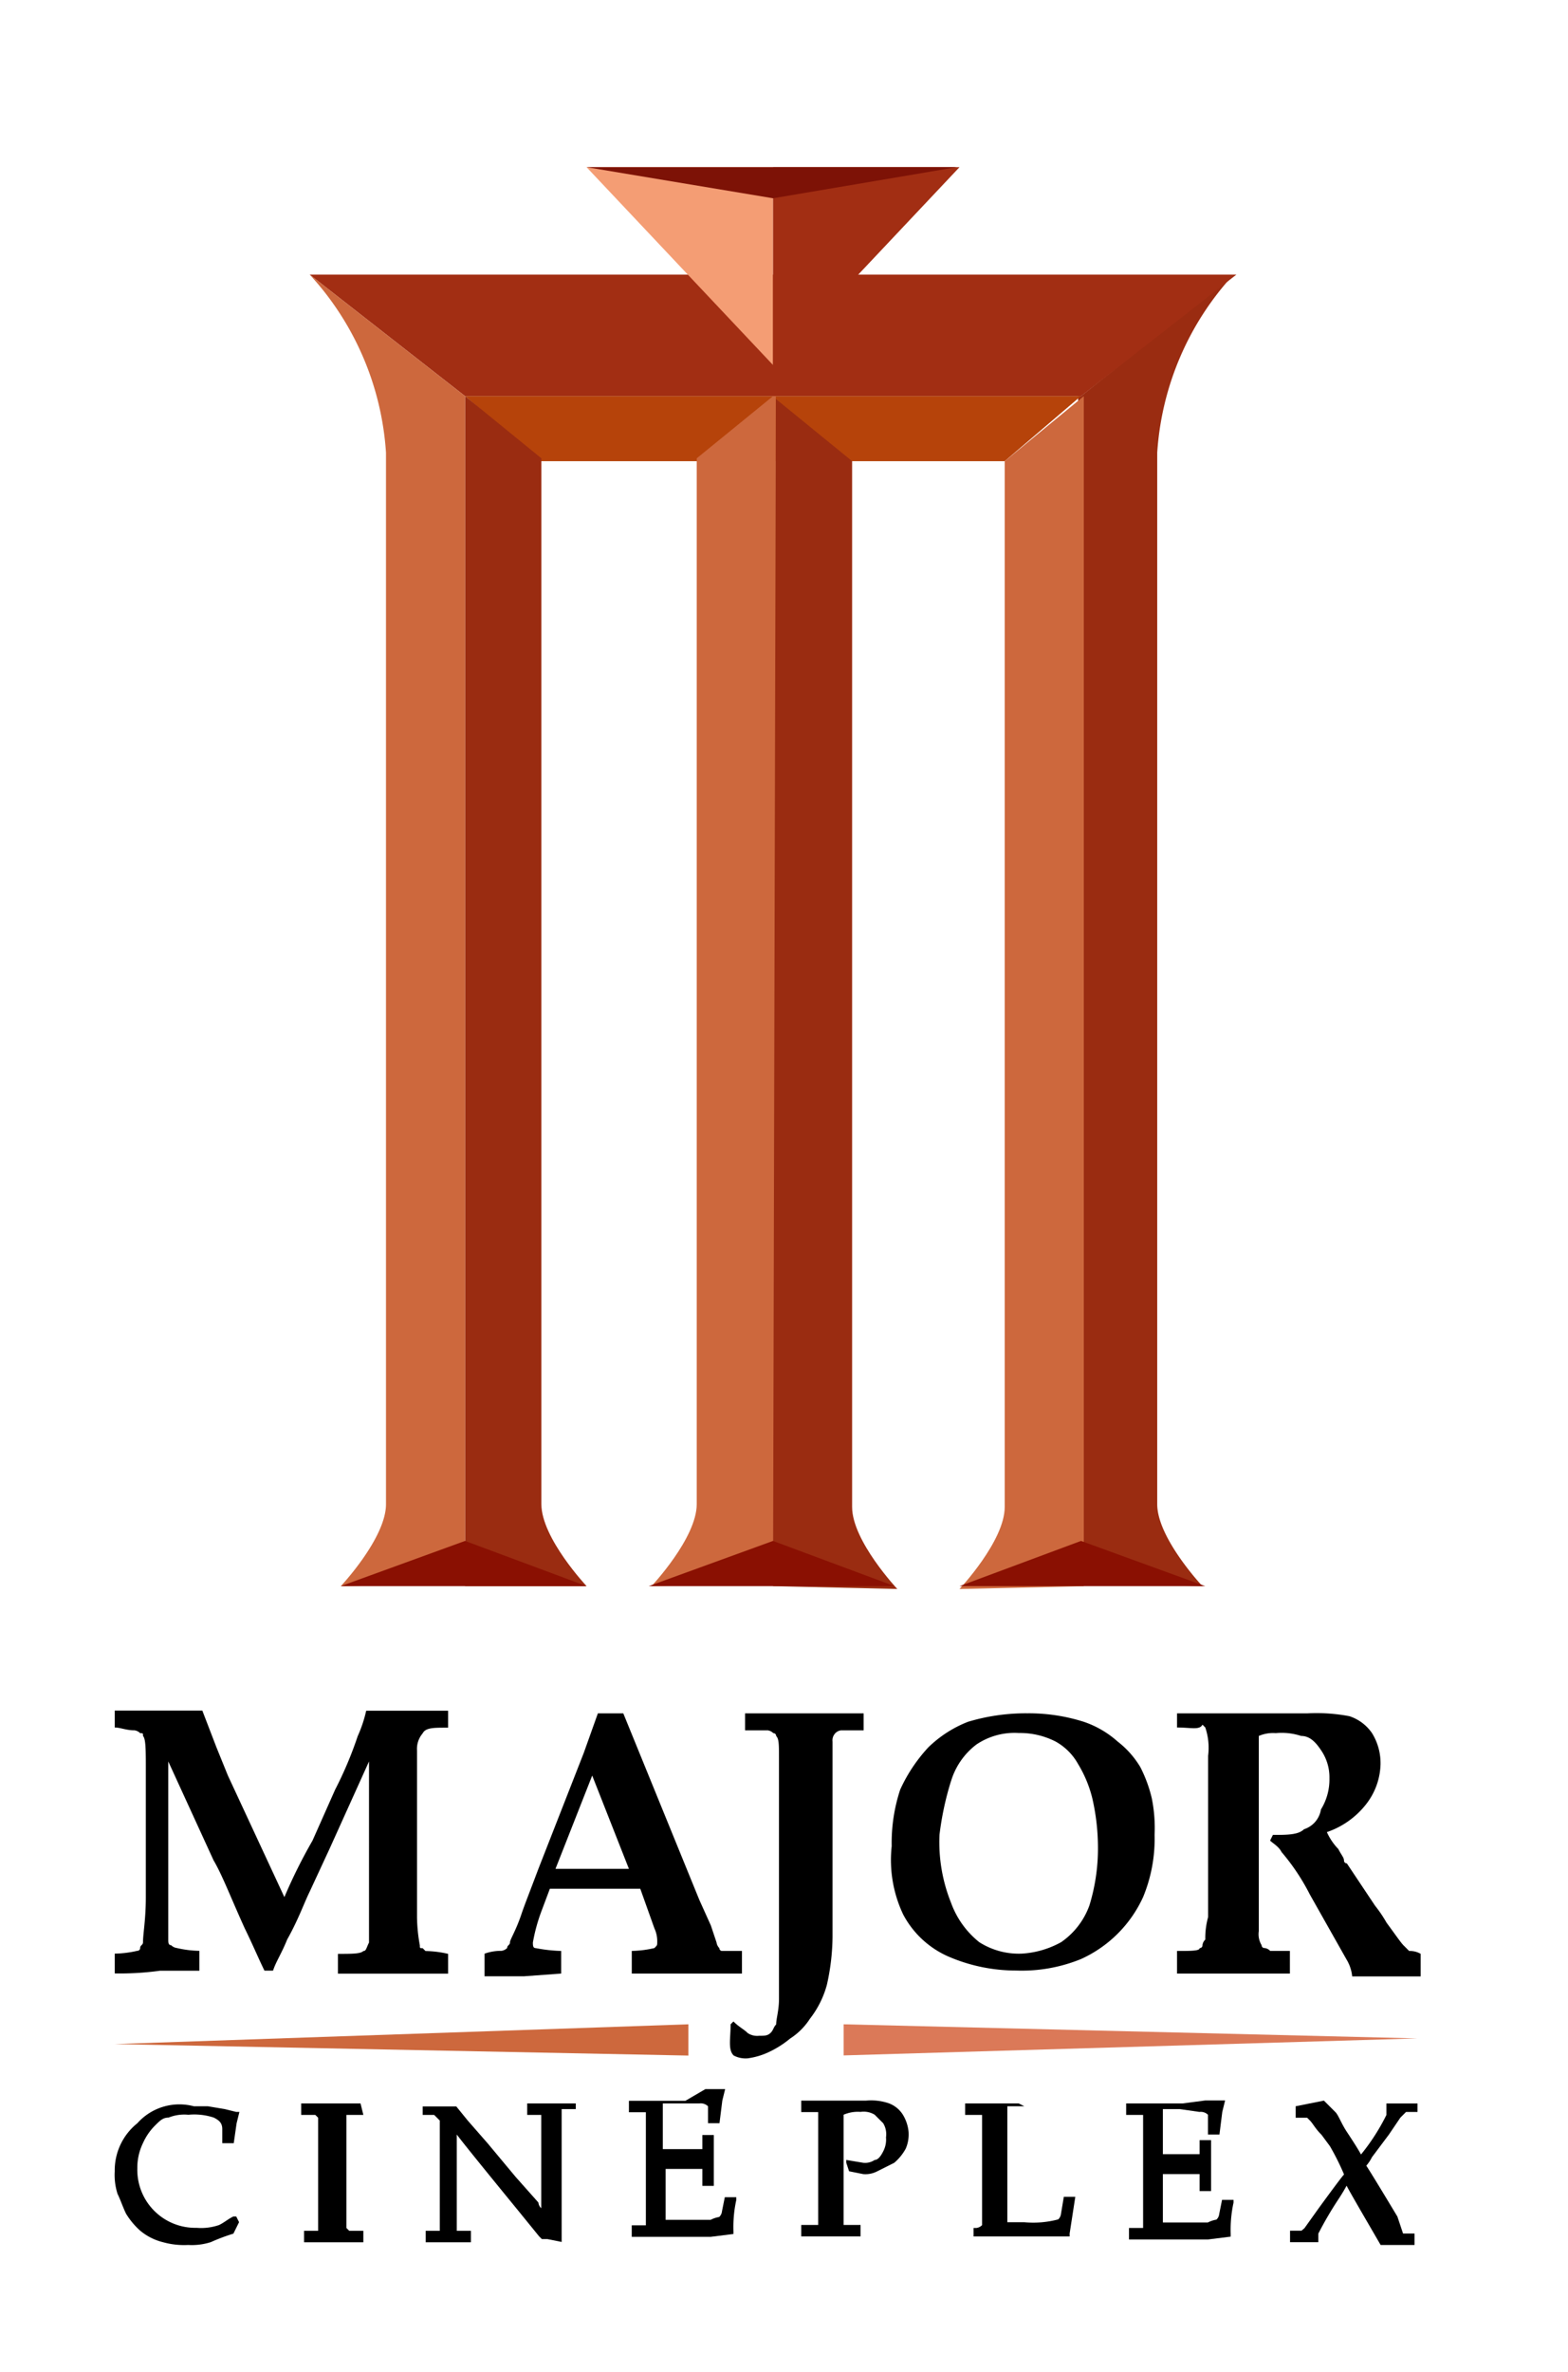 <svg xmlns="http://www.w3.org/2000/svg" xmlns:xlink="http://www.w3.org/1999/xlink" viewBox="0 0 41 62">
  <defs>
    <style>
      .cls-1 {
        fill: #fff;
        stroke: #707070;
      }

      .cls-2 {
        clip-path: url(#clip-path);
      }

      .cls-3 {
        fill: url(#linear-gradient);
      }

      .cls-4 {
        fill: url(#linear-gradient-2);
      }

      .cls-5 {
        fill: none;
        opacity: 0.5;
      }

      .cls-6 {
        fill: url(#linear-gradient-3);
      }

      .cls-7 {
        fill: url(#linear-gradient-4);
      }

      .cls-8 {
        fill: url(#linear-gradient-5);
      }

      .cls-9 {
        fill: url(#linear-gradient-6);
      }

      .cls-10 {
        fill: url(#linear-gradient-7);
      }

      .cls-11 {
        fill: url(#linear-gradient-8);
      }

      .cls-12 {
        fill: url(#radial-gradient);
      }

      .cls-13 {
        fill: url(#linear-gradient-9);
      }

      .cls-14 {
        fill: #7d1206;
      }

      .cls-15 {
        fill: url(#radial-gradient-2);
      }

      .cls-16 {
        fill: url(#radial-gradient-3);
      }

      .cls-17 {
        fill: #8a1002;
      }
    </style>
    <clipPath id="clip-path">
      <rect id="Rectangle_11195" data-name="Rectangle 11195" class="cls-1" width="41" height="62" transform="translate(543 2518)"/>
    </clipPath>
    <linearGradient id="linear-gradient" x1="-45.392" y1="-451.621" x2="-45.116" y2="-456.003" gradientUnits="objectBoundingBox">
      <stop offset="0" stop-color="#cd683d"/>
      <stop offset="0.072" stop-color="#cf6c42"/>
      <stop offset="0.163" stop-color="#d57950"/>
      <stop offset="0.263" stop-color="#e08e69"/>
      <stop offset="0.343" stop-color="#eaa584"/>
      <stop offset="0.525" stop-color="#e89e7e"/>
      <stop offset="0.777" stop-color="#e28d6c"/>
      <stop offset="1" stop-color="#db7958"/>
    </linearGradient>
    <linearGradient id="linear-gradient-2" x1="-194.293" y1="1065.643" x2="-194.017" y2="1061.254" xlink:href="#linear-gradient"/>
    <linearGradient id="linear-gradient-3" x1="-145.719" y1="-9.57" x2="-145.719" y2="-8.256" gradientUnits="objectBoundingBox">
      <stop offset="0" stop-color="#f07e26"/>
      <stop offset="0.051" stop-color="#da6820"/>
      <stop offset="0.134" stop-color="#c1501a"/>
      <stop offset="0.233" stop-color="#af3e16"/>
      <stop offset="0.354" stop-color="#a23313"/>
      <stop offset="0.525" stop-color="#9c2e12"/>
      <stop offset="1" stop-color="#9a2c11"/>
    </linearGradient>
    <linearGradient id="linear-gradient-4" x1="-32.326" y1="-125.454" x2="-32.326" y2="-124.129" gradientUnits="objectBoundingBox">
      <stop offset="0" stop-color="#e47344"/>
      <stop offset="0.058" stop-color="#db683c"/>
      <stop offset="0.266" stop-color="#c04c27"/>
      <stop offset="0.485" stop-color="#af3a1b"/>
      <stop offset="0.72" stop-color="#a53115"/>
      <stop offset="1" stop-color="#a22e13"/>
    </linearGradient>
    <linearGradient id="linear-gradient-5" x1="-49.372" y1="-234.195" x2="-48.406" y2="-234.195" gradientUnits="objectBoundingBox">
      <stop offset="0" stop-color="#c4550f"/>
      <stop offset="0.161" stop-color="#d57438"/>
      <stop offset="0.321" stop-color="#e4925f"/>
      <stop offset="0.402" stop-color="#e99d6f"/>
      <stop offset="0.637" stop-color="#d2723d"/>
      <stop offset="0.934" stop-color="#b6430a"/>
    </linearGradient>
    <linearGradient id="linear-gradient-6" x1="-162.094" y1="-76.305" x2="-163.372" y2="-78.202" gradientUnits="objectBoundingBox">
      <stop offset="0" stop-color="#f49d74"/>
      <stop offset="0.116" stop-color="#e6875f"/>
      <stop offset="0.312" stop-color="#d56d47"/>
      <stop offset="0.517" stop-color="#c95b37"/>
      <stop offset="0.738" stop-color="#c2502e"/>
      <stop offset="1" stop-color="#bf4d2c"/>
    </linearGradient>
    <linearGradient id="linear-gradient-7" x1="-162.654" y1="-76.909" x2="-162.654" y2="-76.115" xlink:href="#linear-gradient-4"/>
    <linearGradient id="linear-gradient-8" x1="-186.356" y1="-10.554" x2="-186.356" y2="-9.241" xlink:href="#linear-gradient-3"/>
    <radialGradient id="radial-gradient" cx="15.708" cy="10.079" r="3.88" gradientTransform="translate(28.202 -12.67) scale(9.568 9.568)" gradientUnits="userSpaceOnUse">
      <stop offset="0" stop-color="#cb5c2b"/>
      <stop offset="0.105" stop-color="#d36e3c"/>
      <stop offset="0.315" stop-color="#e99d6f"/>
      <stop offset="0.67" stop-color="#cd683d"/>
    </radialGradient>
    <linearGradient id="linear-gradient-9" x1="-182.207" y1="-10.557" x2="-182.207" y2="-9.243" xlink:href="#linear-gradient-3"/>
    <radialGradient id="radial-gradient-2" cx="26.188" cy="10.036" r="3.879" gradientTransform="translate(31.893 -12.336) scale(9.591 9.591)" xlink:href="#radial-gradient"/>
    <radialGradient id="radial-gradient-3" cx="4.85" cy="8.933" r="4.425" gradientTransform="translate(15.246 -34.456) scale(8.436 8.436)" xlink:href="#radial-gradient"/>
  </defs>
  <g id="Mask_Group_44" data-name="Mask Group 44" class="cls-2" transform="translate(-543 -2518)">
    <g id="Group_1292" data-name="Group 1292" transform="translate(546 2522)">
      <path id="Path_2986" data-name="Path 2986" class="cls-3" d="M0,66.717l15,.3V66.2h0Z" transform="translate(0 -17.295)"/>
      <path id="Path_2987" data-name="Path 2987" class="cls-4" d="M40.8,66.569l-15-.369v.813h0Z" transform="translate(-6.74 -17.295)"/>
      <path id="Path_2988" data-name="Path 2988" d="M0,61.97v-.517a2.8,2.8,0,0,0,.591-.074.072.072,0,0,0,.074-.074c0-.074.074-.074.074-.148,0-.222.074-.591.074-1.182V56.651c0-.517,0-.813-.074-.886,0-.074,0-.074-.074-.074a.258.258,0,0,0-.148-.074c-.222,0-.369-.074-.517-.074V55.1H2.29l.369.96.3.739,1.477,3.177A13.527,13.527,0,0,1,5.171,58.5l.591-1.33a9.889,9.889,0,0,0,.591-1.4,3.434,3.434,0,0,0,.222-.665H8.717v.443H8.643c-.3,0-.517,0-.591.148a.624.624,0,0,0-.148.443v4.359a4.319,4.319,0,0,0,.074.739c0,.074,0,.074.074.074l.074.074a2.768,2.768,0,0,1,.591.074v.517H5.836v-.517c.369,0,.591,0,.665-.074.074,0,.074-.074.148-.222V56.43L5.614,58.72,5.1,59.828c-.148.3-.3.739-.591,1.256-.148.369-.3.591-.369.813H3.915c-.148-.3-.3-.665-.517-1.108-.369-.813-.591-1.4-.813-1.773L1.4,56.43v4.654c0,.074,0,.148.074.148a.258.258,0,0,0,.148.074,2.8,2.8,0,0,0,.591.074V61.9H1.182A7.657,7.657,0,0,1,0,61.97Z" transform="translate(0 -14.395)"/>
      <path id="Path_2989" data-name="Path 2989" d="M16.868,59.263H14.947l.96-2.438.96,2.438M15.095,62v-.591a4.083,4.083,0,0,1-.665-.074c-.074,0-.074-.074-.074-.148a4.579,4.579,0,0,1,.222-.813l.222-.591h2.364l.369,1.034a.8.8,0,0,1,.074.369c0,.074,0,.074-.074.148a2.8,2.8,0,0,1-.591.074V62h2.881v-.591h-.517a.072.072,0,0,1-.074-.074.258.258,0,0,1-.074-.148l-.148-.443-.3-.665L16.72,55.2h-.665l-.369,1.034L14.5,59.263c-.222.591-.369.96-.443,1.182-.148.443-.3.665-.3.739s-.074.074-.074.148a.258.258,0,0,1-.148.074,1.3,1.3,0,0,0-.443.074v.591h1.034Z" transform="translate(-3.422 -14.421)"/>
      <path id="Path_2990" data-name="Path 2990" d="M21.793,63.326l.074-.074c.148.148.3.222.369.3a.444.444,0,0,0,.3.074c.148,0,.222,0,.3-.074s.074-.148.148-.222c0-.148.074-.369.074-.665V56.382c0-.369,0-.517-.074-.591a.072.072,0,0,0-.074-.074.258.258,0,0,0-.148-.074h-.591V55.2h3.1v.443h-.591a.258.258,0,0,0-.148.074.271.271,0,0,0-.074.222v5.1a5.859,5.859,0,0,1-.148,1.256,2.5,2.5,0,0,1-.443.886,1.726,1.726,0,0,1-.517.517,2.592,2.592,0,0,1-.591.369,1.879,1.879,0,0,1-.517.148.666.666,0,0,1-.369-.074C21.72,63.991,21.793,63.7,21.793,63.326Z" transform="translate(-5.689 -14.421)"/>
      <path id="Path_2991" data-name="Path 2991" d="M29.045,56.973a1.876,1.876,0,0,1,.665-.96,1.78,1.78,0,0,1,1.108-.3,2.045,2.045,0,0,1,.96.222,1.512,1.512,0,0,1,.591.591,3.2,3.2,0,0,1,.369.886,5.742,5.742,0,0,1,.148,1.182,5.077,5.077,0,0,1-.222,1.625,1.982,1.982,0,0,1-.739.96,2.4,2.4,0,0,1-1.034.3,1.924,1.924,0,0,1-1.108-.3,2.335,2.335,0,0,1-.739-1.034,4.247,4.247,0,0,1-.3-1.773,7.847,7.847,0,0,1,.3-1.4m-1.256,3.472a2.451,2.451,0,0,0,1.182,1.108,4.464,4.464,0,0,0,1.773.369,4.106,4.106,0,0,0,1.7-.3A3.265,3.265,0,0,0,34.068,60a3.976,3.976,0,0,0,.3-1.625,3.9,3.9,0,0,0-.074-.96,3.6,3.6,0,0,0-.3-.813,2.393,2.393,0,0,0-.591-.665,2.555,2.555,0,0,0-.886-.517,4.763,4.763,0,0,0-1.477-.222,5.25,5.25,0,0,0-1.551.222,3.1,3.1,0,0,0-1.034.665,4.14,4.14,0,0,0-.739,1.108,4.442,4.442,0,0,0-.222,1.477A3.33,3.33,0,0,0,27.789,60.445Z" transform="translate(-7.178 -14.421)"/>
      <path id="Path_2992" data-name="Path 2992" d="M37.6,55.569V55.2H41a4.566,4.566,0,0,1,1.108.074,1.149,1.149,0,0,1,.591.443,1.489,1.489,0,0,1,.222.813,1.765,1.765,0,0,1-.369,1.034,2.2,2.2,0,0,1-1.034.739,1.545,1.545,0,0,0,.3.443c.074.148.148.222.148.3a.072.072,0,0,0,.074.074l.739,1.108a3.38,3.38,0,0,1,.3.443c.222.3.369.517.443.591l.148.148a.558.558,0,0,1,.3.074v.591H42.18a1.05,1.05,0,0,0-.148-.443l-.96-1.7a5.641,5.641,0,0,0-.739-1.108c-.074-.148-.222-.222-.3-.3l.074-.148c.369,0,.665,0,.813-.148a.648.648,0,0,0,.443-.517,1.489,1.489,0,0,0,.222-.813,1.248,1.248,0,0,0-.222-.739c-.148-.222-.3-.369-.517-.369a1.64,1.64,0,0,0-.665-.074.937.937,0,0,0-.443.074v5.1a.554.554,0,0,0,.074.369.072.072,0,0,0,.074.074.229.229,0,0,1,.148.074h.517V62H37.6v-.591c.369,0,.591,0,.591-.074a.072.072,0,0,0,.074-.074.229.229,0,0,1,.074-.148,2.079,2.079,0,0,1,.074-.591V56.308a1.658,1.658,0,0,0-.074-.739l-.074-.074C38.191,55.643,37.969,55.569,37.6,55.569Z" transform="translate(-9.823 -14.421)"/>
      <path id="Path_2993" data-name="Path 2993" d="M.591,69.527A1.578,1.578,0,0,0,0,70.783a1.627,1.627,0,0,0,.074.591c.074.148.148.369.222.517a1.959,1.959,0,0,0,.369.443,1.485,1.485,0,0,0,.591.3,2.045,2.045,0,0,0,.665.074,1.627,1.627,0,0,0,.591-.074,5.09,5.09,0,0,1,.591-.222h0l.148-.3-.074-.148H3.1c-.148.074-.222.148-.369.222a1.44,1.44,0,0,1-.591.074A1.515,1.515,0,0,1,.591,70.709a1.475,1.475,0,0,1,.148-.665,1.545,1.545,0,0,1,.3-.443c.148-.148.222-.222.369-.222a1.1,1.1,0,0,1,.517-.074,1.64,1.64,0,0,1,.665.074c.148.074.222.148.222.3v.369h.3l.074-.517.074-.3H3.177l-.3-.074-.443-.074H2.068A1.471,1.471,0,0,0,.591,69.527Z" transform="translate(0 -18.036)"/>
      <path id="Path_2994" data-name="Path 2994" d="M8.151,69H6.6v.3h.369l.074.074v2.955H6.674v.3H8.225v-.3H7.856l-.074-.074h0V69.3h.443L8.151,69Z" transform="translate(-1.724 -18.027)"/>
      <path id="Path_2995" data-name="Path 2995" d="M10.9,69.074V69.3h.3l.074.074.074.074v2.881h-.369v.3h1.182v-.3h-.369V69.813c.222.3,1.551,1.921,1.551,1.921l.3.369.3.369.074.074h.148l.369.074V69.148h.369V69H13.633v.3H14v2.438a.229.229,0,0,1-.074-.148l-.591-.665-.739-.886-.517-.591-.3-.369H10.9Z" transform="translate(-2.848 -18.027)"/>
      <path id="Path_2996" data-name="Path 2996" d="M19.677,68.8H18.2v.3h.443v2.955h-.369v.3h2.068l.591-.074v-.074a3.313,3.313,0,0,1,.074-.813v-.074h-.3l-.074.369a.229.229,0,0,1-.074.148.744.744,0,0,0-.222.074H19.16v-1.33h.96v.443h.3v-1.33h-.3v.369H19.086V68.869h.96a.271.271,0,0,1,.222.074v.443h.3l.074-.591.074-.3h-.517Z" transform="translate(-4.755 -17.896)"/>
      <path id="Path_2997" data-name="Path 2997" d="M25.851,68.9H24.3v.3h.443V72.15H24.3v.3h1.551v-.3h-.443V69.269a.937.937,0,0,1,.443-.074.554.554,0,0,1,.369.074l.222.222a.554.554,0,0,1,.074.369.666.666,0,0,1-.074.369q-.111.222-.222.222a.444.444,0,0,1-.3.074l-.443-.074v.074l.074.222.369.074a.666.666,0,0,0,.369-.074l.443-.222a1.3,1.3,0,0,0,.3-.369.937.937,0,0,0,.074-.443,1.05,1.05,0,0,0-.148-.443.738.738,0,0,0-.369-.3A1.44,1.44,0,0,0,26,68.9Z" transform="translate(-6.349 -18.001)"/>
      <path id="Path_2998" data-name="Path 2998" d="M31.5,69H30.1v.3h.443v2.881h0a.258.258,0,0,1-.148.074h-.074v.222h2.512V72.4l.148-.96h-.3l-.074.443a.229.229,0,0,1-.074.148,2.549,2.549,0,0,1-.886.074h-.443V69.074h.443L31.5,69Z" transform="translate(-7.864 -18.027)"/>
      <path id="Path_2999" data-name="Path 2999" d="M42.486,68.9l-.739.148v.3h.3l.074.074c.074.074.148.222.3.369l.222.3a6.586,6.586,0,0,1,.369.739c-.074.074-.665.886-.665.886l-.369.517L41.9,72.3h-.3v.3h.739v-.222a9.35,9.35,0,0,1,.517-.886s.148-.222.222-.369c.074.148.591,1.034.591,1.034l.3.517h.886v-.3h-.3l-.148-.443s-.665-1.108-.813-1.33a1.063,1.063,0,0,0,.148-.222l.443-.591.3-.443.148-.148h.3v-.222h-.813v.3a5.486,5.486,0,0,1-.665,1.034c-.074-.148-.369-.591-.369-.591-.148-.222-.222-.443-.3-.517l-.3-.3Z" transform="translate(-10.868 -18.001)"/>
      <path id="Path_3000" data-name="Path 3000" d="M37.277,68.974H35.8v.3h.443v2.955h-.369v.3h2.068l.591-.074v-.074a3.313,3.313,0,0,1,.074-.813v-.074h-.3l-.074.369a.229.229,0,0,1-.074.148.744.744,0,0,0-.222.074H36.76V70.821h.96v.443h.3v-1.33h-.3V70.3h-.96V69.122H37.2l.517.074a.271.271,0,0,1,.222.074v.517h.3l.074-.591.074-.3h-.517Z" transform="translate(-9.353 -18.001)"/>
      <g id="Group_1291" data-name="Group 1291" transform="translate(4.771)">
        <g id="Group_1289" data-name="Group 1289">
          <rect id="Rectangle_328" data-name="Rectangle 328" class="cls-5" width="25.909" height="38.863"/>
        </g>
        <path id="Path_3001" data-name="Path 3001" class="cls-6" d="M34.174,7.477,38.163,4.3a7.6,7.6,0,0,0-1.995,4.654V36.435c0,.886,1.182,2.142,1.182,2.142L34.1,38.5V7.477Z" transform="translate(-13.68 -1.123)"/>
        <path id="Path_3002" data-name="Path 3002" class="cls-7" d="M27.068,7.477,31.131,4.3H6.9l4.063,3.177Z" transform="translate(-6.573 -1.123)"/>
        <path id="Path_3003" data-name="Path 3003" class="cls-8" d="M26.51,10.3H14.395L12.4,8.6H28.5Z" transform="translate(-8.01 -2.247)"/>
        <path id="Path_3004" data-name="Path 3004" class="cls-9" d="M21.576,5.671,16.7.5h4.876Z" transform="translate(-9.134 -0.131)"/>
        <path id="Path_3005" data-name="Path 3005" class="cls-10" d="M23.3,5.671,28.176.5H23.3Z" transform="translate(-10.858 -0.131)"/>
        <path id="Path_3006" data-name="Path 3006" class="cls-11" d="M15.577,39.7s-1.182-1.256-1.182-2.142V10.225L12.4,8.6V39.7Z" transform="translate(-8.01 -2.247)"/>
        <path id="Path_3007" data-name="Path 3007" class="cls-12" d="M22.177,8.6l-1.995,1.625V37.559C20.182,38.445,19,39.7,19,39.7l3.25-.074V8.6Z" transform="translate(-9.735 -2.247)"/>
        <path id="Path_3008" data-name="Path 3008" class="cls-13" d="M23.3,39.727l3.25.074s-1.182-1.256-1.182-2.142V10.325L23.374,8.7Z" transform="translate(-10.858 -2.273)"/>
        <path id="Path_3009" data-name="Path 3009" class="cls-14" d="M16.7.5l4.876.813L26.378.5Z" transform="translate(-9.134 -0.131)"/>
        <g id="Group_1290" data-name="Group 1290" transform="translate(0.327 3.177)">
          <path id="Path_3010" data-name="Path 3010" class="cls-15" d="M31.082,10.3V37.633c0,.886-1.182,2.142-1.182,2.142l3.25-.074V8.6Z" transform="translate(-12.909 -5.423)"/>
          <path id="Path_3011" data-name="Path 3011" class="cls-16" d="M10.963,7.477,6.9,4.3A7.6,7.6,0,0,1,8.895,8.954V36.435c0,.886-1.182,2.142-1.182,2.142h.074l3.177-.074V7.477Z" transform="translate(-6.9 -4.3)"/>
        </g>
        <path id="Path_3012" data-name="Path 3012" class="cls-17" d="M14.427,50.282,11.25,49.1,8,50.282Z" transform="translate(-6.861 -12.828)"/>
        <path id="Path_3013" data-name="Path 3013" class="cls-17" d="M25.327,50.282,22.15,49.1,18.9,50.282Z" transform="translate(-9.709 -12.828)"/>
        <path id="Path_3014" data-name="Path 3014" class="cls-17" d="M36.327,50.282,33.077,49.1,29.9,50.282Z" transform="translate(-12.582 -12.828)"/>
      </g>
    </g>
  </g>
</svg>
